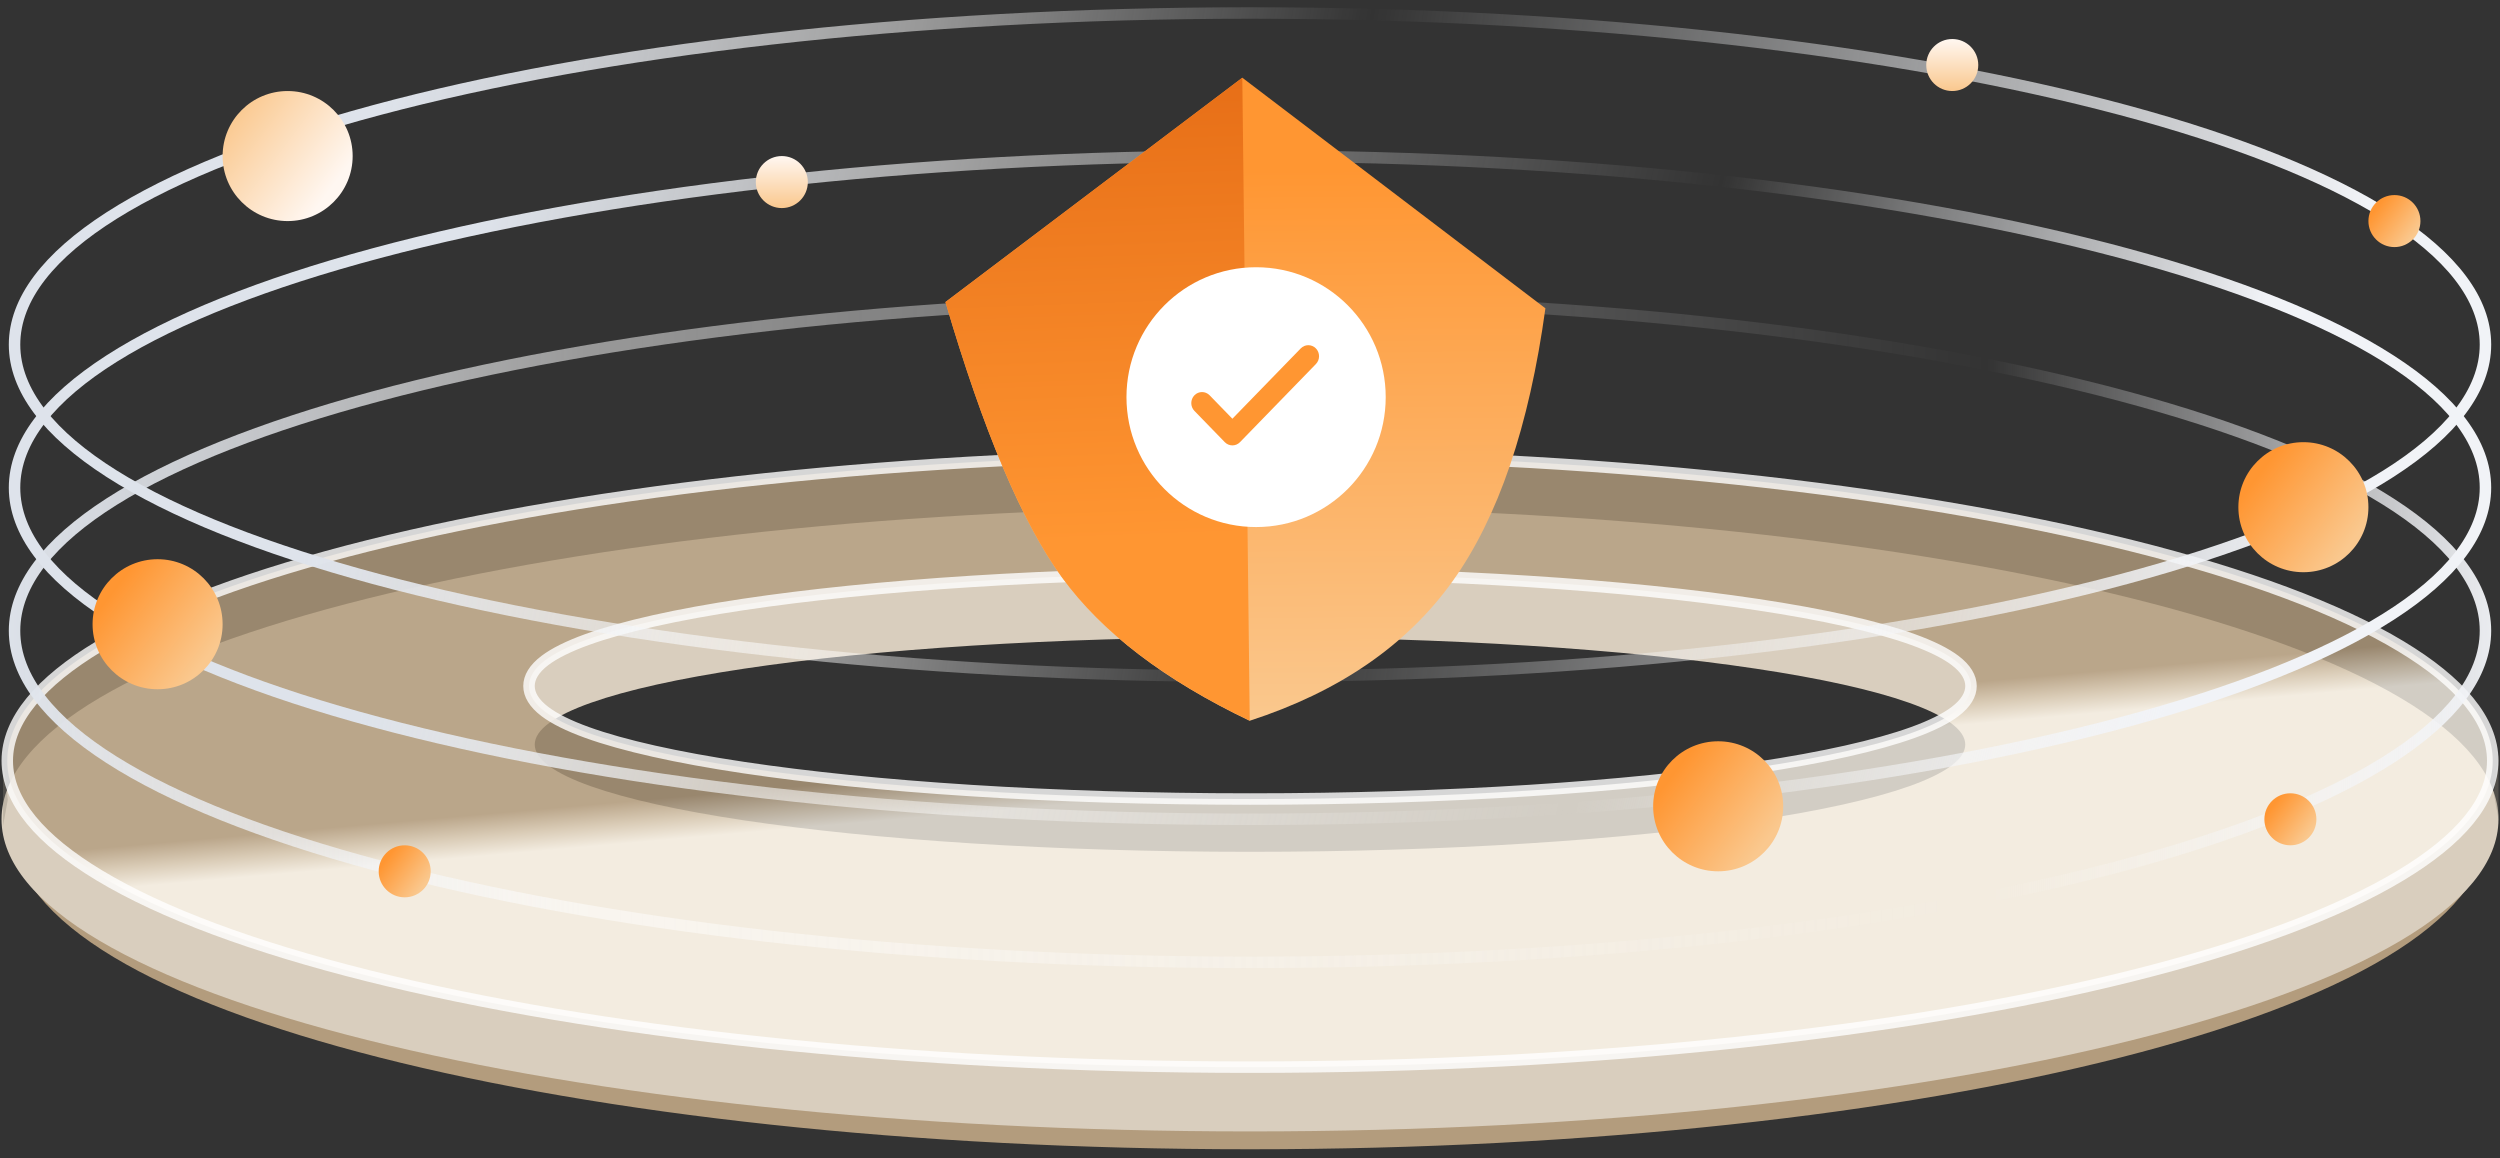 <svg xmlns="http://www.w3.org/2000/svg" width="218" height="101" viewBox="0 0 218 101">
    <rect x="0" y="0" width="218" height="101" fill="#333333" stroke="none"/>
    <defs>
        <linearGradient id="8vkhr1afja" x1="52.038%" x2="54.243%" y1="46.875%" y2="52.921%">
            <stop offset="0%" stop-color="#B39C7D"/>
            <stop offset="51.473%" stop-color="#DACBB4"/>
            <stop offset="100%" stop-color="#FAF4E9"/>
        </linearGradient>
        <linearGradient id="3qvm3nx4cb" x1="100%" x2="0%" y1="50%" y2="50%">
            <stop offset="0%" stop-color="#F1F3F7"/>
            <stop offset="20.779%" stop-color="#FBFBFC" stop-opacity="0"/>
            <stop offset="76.266%" stop-color="#FFF" stop-opacity=".5"/>
            <stop offset="100%" stop-color="#DEE3EB"/>
        </linearGradient>
        <linearGradient id="ipsi853ylc" x1="88.402%" x2="17.037%" y1="51.685%" y2="47.093%">
            <stop offset="0%" stop-color="#F1F3F7"/>
            <stop offset="31.674%" stop-color="#FBFCFD" stop-opacity="0"/>
            <stop offset="71.827%" stop-color="#FFF" stop-opacity=".5"/>
            <stop offset="100%" stop-color="#DEE3EB"/>
        </linearGradient>
        <linearGradient id="gnxcpmgzsd" x1="93.272%" x2="14.023%" y1="51.281%" y2="47.511%">
            <stop offset="0%" stop-color="#F1F3F7"/>
            <stop offset="51.377%" stop-color="#FAFBFC" stop-opacity="0"/>
            <stop offset="73.9%" stop-color="#FFF" stop-opacity=".5"/>
            <stop offset="100%" stop-color="#DEE3EB"/>
        </linearGradient>
        <linearGradient id="2bekoyhhoe" x1="91.765%" x2="19.797%" y1="90.406%" y2="22.507%">
            <stop offset="0%" stop-color="#FAC88E"/>
            <stop offset="100%" stop-color="#ff9632"/>
        </linearGradient>
        <linearGradient id="m48g2prpif" x1=".401%" x2="70.944%" y1="5.39%" y2="68.835%">
            <stop offset=".048%" stop-color="#E66D16"/>
            <stop offset="100%" stop-color="#ff9632"/>
        </linearGradient>
        <linearGradient id="9zznkdp6eg" x1="84.824%" x2="14.668%" y1="79.658%" y2="26.318%">
            <stop offset="0%" stop-color="#FAC88E"/>
            <stop offset="100%" stop-color="#ff9632"/>
        </linearGradient>
        <linearGradient id="gqr1ldtn5h" x1="76.973%" x2="0%" y1="83.672%" y2="26.084%">
            <stop offset="0%" stop-color="#FFF7F1"/>
            <stop offset="100%" stop-color="#FAC88E"/>
        </linearGradient>
        <linearGradient id="4vdh5wwfoi" x1="50%" x2="50%" y1="0%" y2="100%">
            <stop offset="0%" stop-color="#FFF7F1"/>
            <stop offset="100%" stop-color="#FAC88E"/>
        </linearGradient>
    </defs>
    <g fill="none" fill-rule="evenodd">
        <g>
            <g transform="translate(-295 -1734) translate(294 1734)">
                <path stroke="#B39C7D" stroke-width="2" d="M217 72c0 15.031-47.906 27.216-107 27.216S3 87.031 3 72"/>
                <g>
                    <path fill="#D9CEBE" d="M110 5.103c60.125 0 108.866 12.185 108.866 27.217 0 15.03-48.741 27.216-108.866 27.216S1.134 47.351 1.134 32.32C1.134 17.288 49.875 5.103 110 5.103zm0 11.34c-34.447 0-62.371 4.189-62.371 9.356S75.553 35.155 110 35.155s62.371-4.189 62.371-9.356-27.924-9.356-62.371-9.356z" transform="translate(0 39.124)"/>
                    <path fill="#8E8578" d="M1.268 30.619L1.68 27.216 1.68 32.887z" opacity=".348" transform="translate(0 39.124) matrix(-1 0 0 1 2.948 0)"/>
                    <path fill="#8E8578" d="M218.454 30.052L218.866 26.649 218.866 32.32z" opacity=".348" transform="translate(0 39.124)"/>
                    <path fill="url(#8vkhr1afja)" stroke="#FFF" d="M110 .5c30.015 0 57.189 3.04 76.859 7.957 9.978 2.494 18.019 5.469 23.504 8.78 5.094 3.074 8.003 6.42 8.003 9.98 0 3.56-2.909 6.905-8.003 9.98-5.485 3.31-13.526 6.285-23.504 8.78-19.67 4.917-46.844 7.956-76.859 7.956-30.015 0-57.189-3.04-76.859-7.957-9.978-2.494-18.019-5.469-23.504-8.78-5.094-3.074-8.003-6.42-8.003-9.98 0-3.56 2.909-6.905 8.003-9.98 5.485-3.31 13.526-6.285 23.504-8.78C52.811 3.54 79.985.5 110 .5zm0 10.34c-17.252 0-32.871 1.05-44.177 2.746-5.792.869-10.457 1.909-13.641 3.062-1.6.58-2.835 1.192-3.666 1.822-.95.72-1.387 1.479-1.387 2.226 0 .747.437 1.506 1.387 2.226.831.63 2.065 1.242 3.666 1.822 3.184 1.153 7.849 2.193 13.64 3.062C77.13 29.502 92.749 30.552 110 30.552s32.871-1.05 44.177-2.746c5.792-.869 10.457-1.91 13.641-3.062 1.6-.58 2.835-1.193 3.666-1.822.95-.72 1.387-1.48 1.387-2.226 0-.747-.437-1.506-1.387-2.226-.831-.63-2.065-1.242-3.666-1.822-3.184-1.153-7.849-2.193-13.64-3.062C142.87 11.89 127.251 10.84 110 10.84z" opacity=".8" transform="translate(0 39.124)"/>
                </g>
                <path fill="url(#3qvm3nx4cb)" fill-rule="nonzero" d="M110 25.582C50.186 25.582 1.768 38.58 1.768 55S50.186 84.418 110 84.418 218.232 71.42 218.232 55 169.814 25.582 110 25.582zm0 1c59.184 0 107.232 12.898 107.232 28.418S169.184 83.418 110 83.418 2.768 70.52 2.768 55 50.816 26.582 110 26.582z"/>
                <path fill="url(#ipsi853ylc)" fill-rule="nonzero" d="M110 13.108c-59.814 0-108.232 12.997-108.232 29.418 0 16.42 48.418 29.417 108.232 29.417s108.232-12.996 108.232-29.417S169.814 13.108 110 13.108zm0 1c59.184 0 107.232 12.897 107.232 28.418 0 15.52-48.048 28.417-107.232 28.417S2.768 58.046 2.768 42.526c0-15.52 48.048-28.418 107.232-28.418z"/>
                <path fill="url(#gnxcpmgzsd)" fill-rule="nonzero" d="M110 .634C50.186.634 1.768 13.63 1.768 30.052c0 16.42 48.418 29.417 108.232 29.417s108.232-12.996 108.232-29.417C218.232 13.63 169.814.634 110 .634zm0 1c59.184 0 107.232 12.897 107.232 28.418 0 15.52-48.048 28.417-107.232 28.417S2.768 45.572 2.768 30.052C2.768 14.532 50.816 1.634 110 1.634z"/>
                <path fill="url(#2bekoyhhoe)" d="M90.116 15.358l32.907-4.471c6.29 8.292 9.993 15.816 11.108 22.574 1.114 6.758-.188 13.787-3.908 21.087-7.765 2.75-14.572 3.663-20.42 2.738-5.847-.926-13.9-4.19-24.16-9.793l4.473-32.135z" transform="rotate(45 110.08 34.261)"/>
                <path fill="url(#m48g2prpif)" d="M89.163 13.186l40.108 39.19c-7.766 2.75-14.572 3.662-20.42 2.737-5.848-.925-13.901-4.19-24.16-9.792l4.472-32.135z" transform="rotate(45 106.981 34.324)"/>
                <ellipse cx="110.531" cy="34.631" fill="#FFF" rx="11.303" ry="11.328"/>
                <path fill="#ff9632" d="M108.464 36.513l5.959-6.131c.365-.376.958-.376 1.324 0 .365.376.365.986 0 1.362l-6.62 6.812c-.366.376-.959.376-1.325 0l-2.648-2.725c-.365-.376-.365-.986 0-1.362.366-.376.959-.376 1.324 0l1.986 2.044z"/>
                <circle cx="150.825" cy="70.309" r="5.67" fill="url(#9zznkdp6eg)"/>
                <circle cx="201.856" cy="44.227" r="5.67" fill="url(#9zznkdp6eg)"/>
                <circle cx="14.742" cy="54.433" r="5.67" fill="url(#9zznkdp6eg)"/>
                <circle cx="26.082" cy="13.608" r="5.67" fill="url(#gqr1ldtn5h)"/>
                <circle cx="69.175" cy="15.876" r="2.268" fill="url(#4vdh5wwfoi)"/>
                <circle cx="36.289" cy="75.979" r="2.268" fill="url(#9zznkdp6eg)"/>
                <circle cx="171.237" cy="5.67" r="2.268" fill="url(#4vdh5wwfoi)"/>
                <circle cx="209.794" cy="19.278" r="2.268" fill="url(#9zznkdp6eg)"/>
                <circle cx="200.722" cy="71.443" r="2.268" fill="url(#9zznkdp6eg)"/>
            </g>
        </g>
    </g>
</svg>
